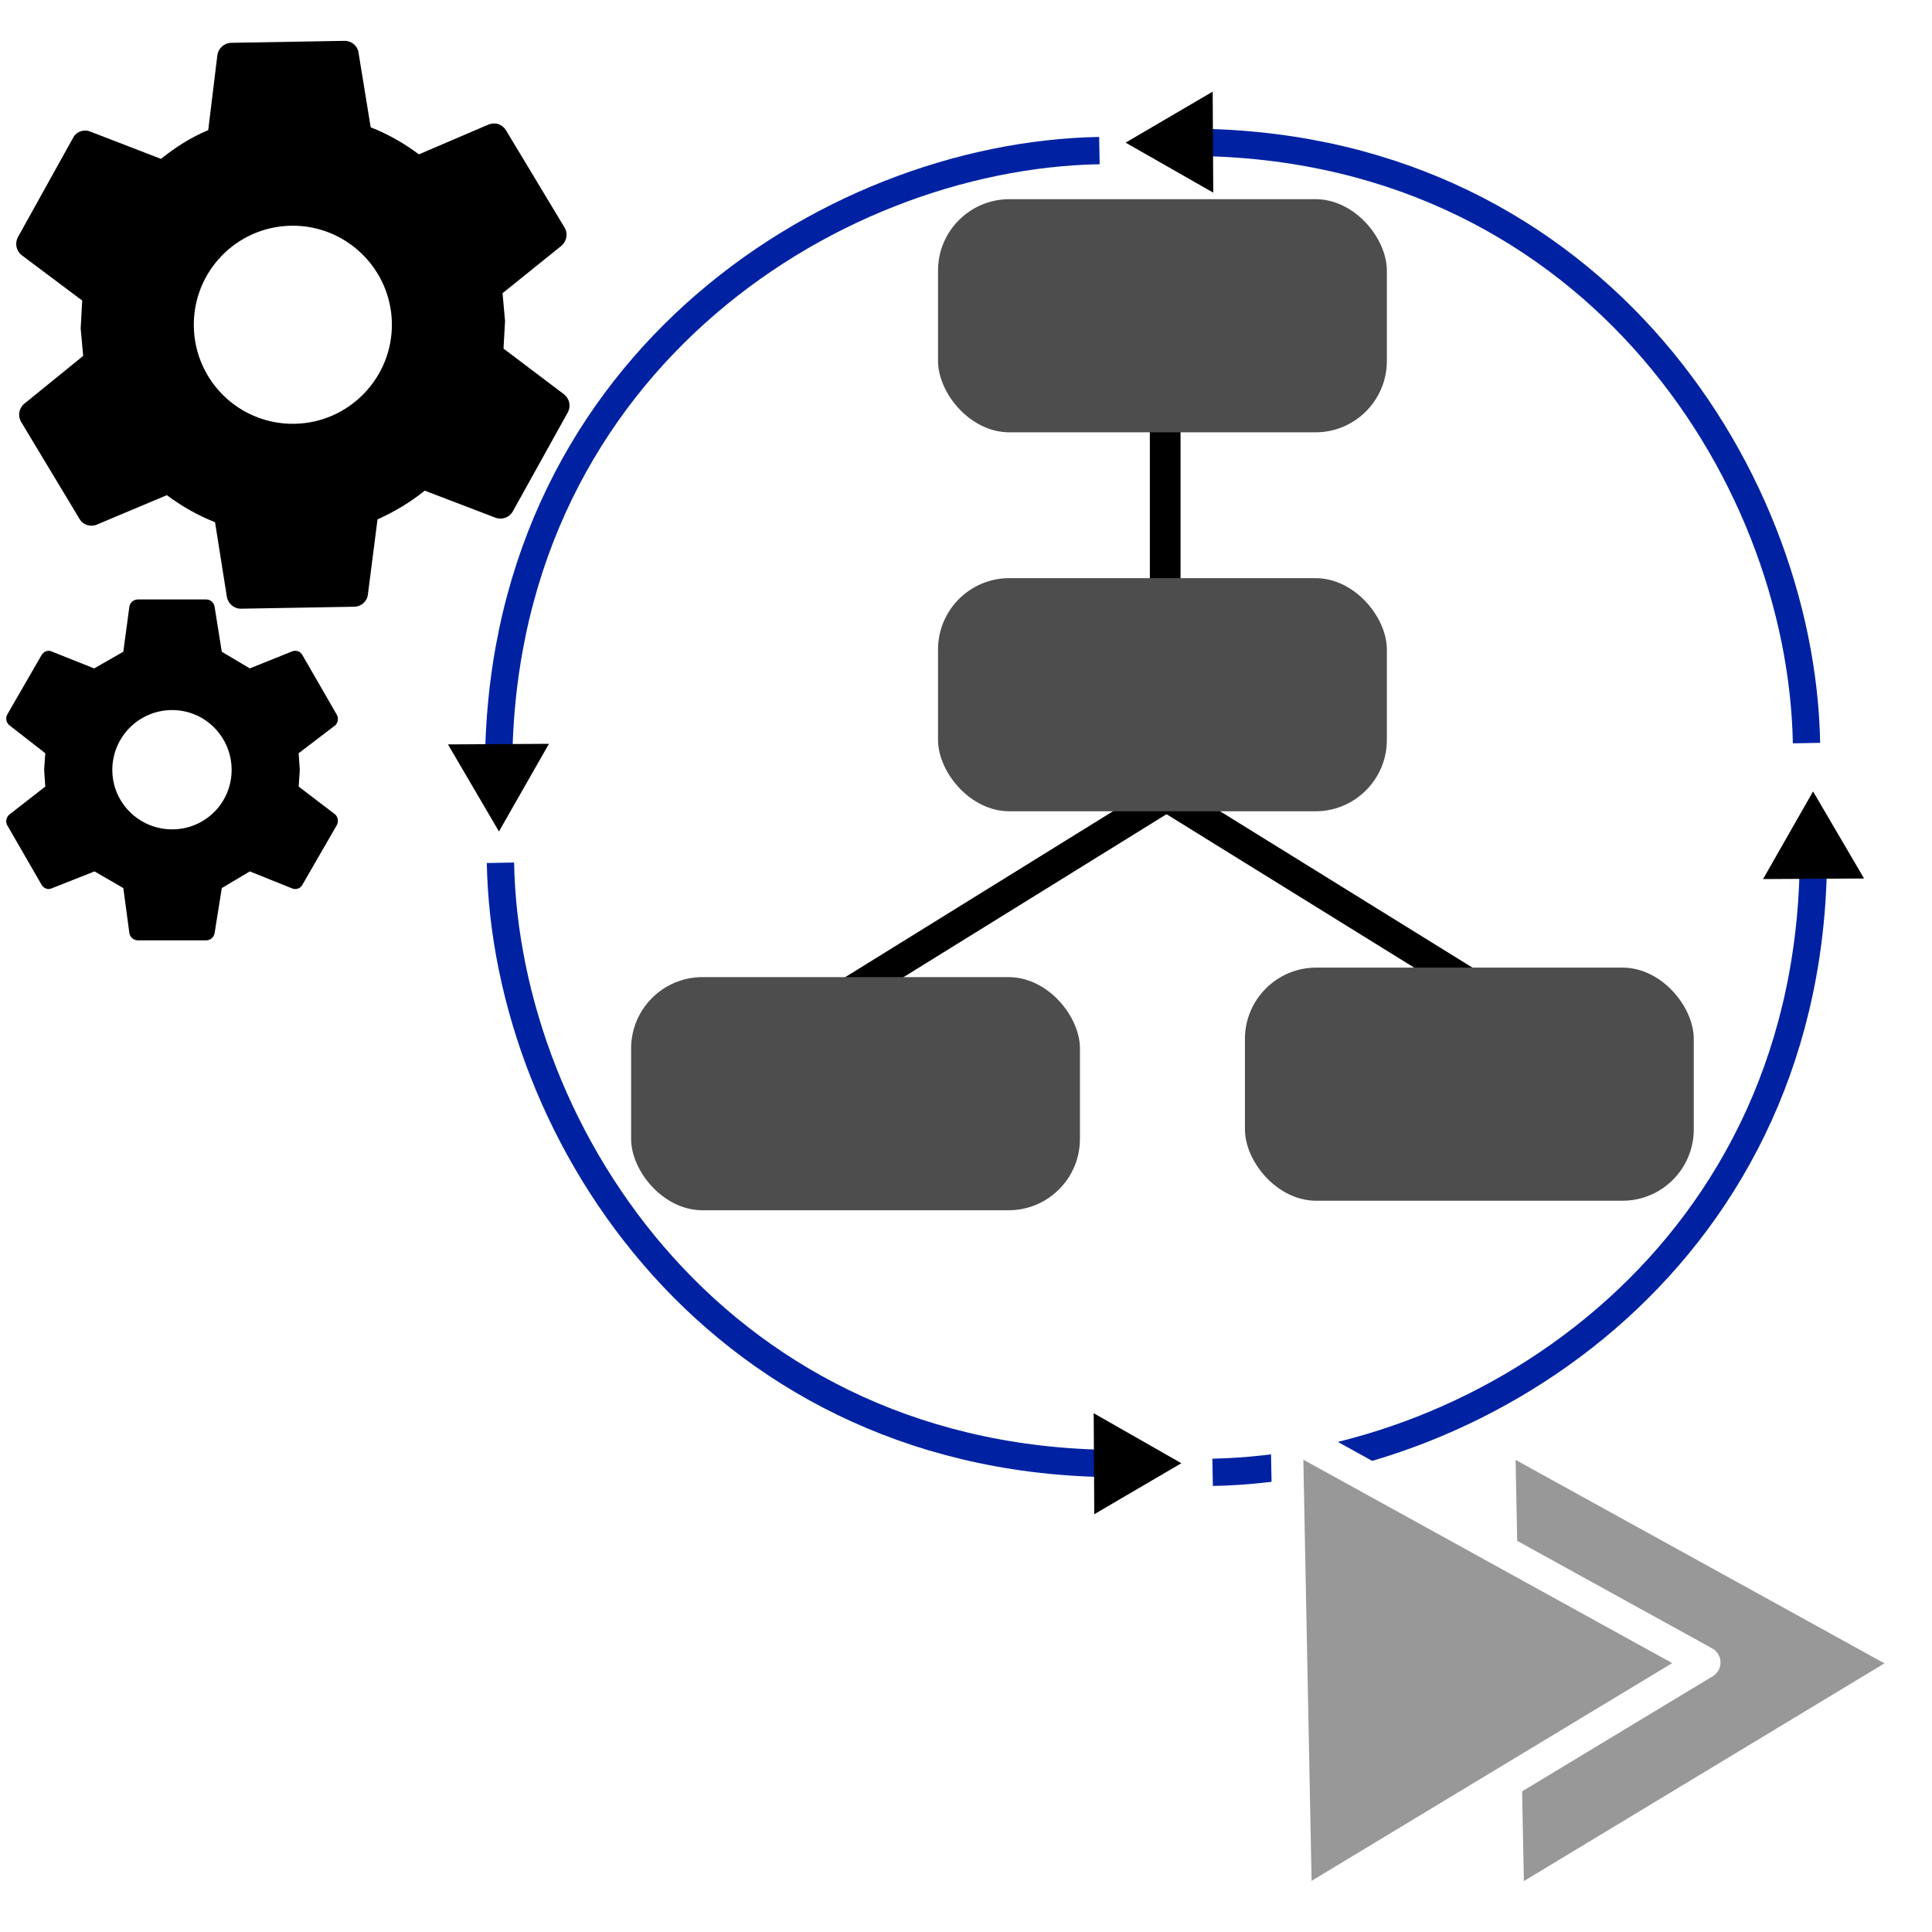<?xml version="1.0" encoding="UTF-8" standalone="no"?>
<!-- Created with Inkscape (http://www.inkscape.org/) -->

<svg
   width="300mm"
   height="300mm"
   viewBox="0 0 300 300"
   version="1.1"
   id="svg1583"
   inkscape:version="1.2.1 (9c6d41e410, 2022-07-14)"
   sodipodi:docname="workflow_processing_expand.svg"
   inkscape:export-filename="..\..\pydidas\core\icons\workflow_processing_expand.png"
   inkscape:export-xdpi="25.4"
   inkscape:export-ydpi="25.4"
   xmlns:inkscape="http://www.inkscape.org/namespaces/inkscape"
   xmlns:sodipodi="http://sodipodi.sourceforge.net/DTD/sodipodi-0.dtd"
   xmlns="http://www.w3.org/2000/svg"
   xmlns:svg="http://www.w3.org/2000/svg">
  <sodipodi:namedview
     id="namedview1585"
     pagecolor="#ffffff"
     bordercolor="#666666"
     borderopacity="1.0"
     inkscape:showpageshadow="2"
     inkscape:pageopacity="0.0"
     inkscape:pagecheckerboard="0"
     inkscape:deskcolor="#d1d1d1"
     inkscape:document-units="mm"
     showgrid="false"
     inkscape:zoom="0.31559402"
     inkscape:cx="-136.251"
     inkscape:cy="1102.6825"
     inkscape:window-width="1346"
     inkscape:window-height="1205"
     inkscape:window-x="3593"
     inkscape:window-y="156"
     inkscape:window-maximized="0"
     inkscape:current-layer="layer1" />
  <defs
     id="defs1580">
    <marker
       style="overflow:visible"
       id="TriangleStart-0"
       refX="0"
       refY="0"
       orient="auto-start-reverse"
       inkscape:stockid="TriangleStart"
       markerWidth="3.2"
       markerHeight="4"
       viewBox="0 0 5.324 6.155"
       inkscape:isstock="true"
       inkscape:collect="always"
       preserveAspectRatio="xMidYMid">
      <path
         transform="scale(0.5)"
         style="fill:context-stroke;fill-rule:evenodd;stroke:context-stroke;stroke-width:1pt"
         d="M 5.77,0 -2.88,5 V -5 Z"
         id="path135-4" />
    </marker>
    <marker
       style="overflow:visible"
       id="TriangleStart-0-4"
       refX="0"
       refY="0"
       orient="auto-start-reverse"
       inkscape:stockid="TriangleStart"
       markerWidth="3.2"
       markerHeight="4"
       viewBox="0 0 5.324 6.155"
       inkscape:isstock="true"
       inkscape:collect="always"
       preserveAspectRatio="xMidYMid">
      <path
         transform="scale(0.5)"
         style="fill:context-stroke;fill-rule:evenodd;stroke:context-stroke;stroke-width:1pt"
         d="M 5.77,0 -2.88,5 V -5 Z"
         id="path135-4-7" />
    </marker>
    <marker
       style="overflow:visible"
       id="TriangleStart-0-6"
       refX="0"
       refY="0"
       orient="auto-start-reverse"
       inkscape:stockid="TriangleStart"
       markerWidth="3.2"
       markerHeight="4"
       viewBox="0 0 5.324 6.155"
       inkscape:isstock="true"
       inkscape:collect="always"
       preserveAspectRatio="xMidYMid">
      <path
         transform="scale(0.5)"
         style="fill:context-stroke;fill-rule:evenodd;stroke:context-stroke;stroke-width:1pt"
         d="M 5.77,0 -2.88,5 V -5 Z"
         id="path135-4-3" />
    </marker>
    <marker
       style="overflow:visible"
       id="TriangleStart-0-61"
       refX="0"
       refY="0"
       orient="auto-start-reverse"
       inkscape:stockid="TriangleStart"
       markerWidth="3.2"
       markerHeight="4"
       viewBox="0 0 5.324 6.155"
       inkscape:isstock="true"
       inkscape:collect="always"
       preserveAspectRatio="xMidYMid">
      <path
         transform="scale(0.5)"
         style="fill:context-stroke;fill-rule:evenodd;stroke:context-stroke;stroke-width:1pt"
         d="M 5.77,0 -2.88,5 V -5 Z"
         id="path135-4-5" />
    </marker>
  </defs>
  <g
     inkscape:label="Ebene 1"
     inkscape:groupmode="layer"
     id="layer1">
    <path
       fill="currentColor"
       d="m 45.741,65.805 c 8.473,-0.148 15.257,-7.172 15.109,-15.645 -0.148,-8.473 -7.172,-15.257 -15.645,-15.109 -8.536,0.149 -15.257,7.172 -15.109,15.645 0.148,8.473 7.109,15.258 15.645,15.109 m 32.444,-11.678 9.416,7.119 c 0.828,0.676 1.099,1.801 0.552,2.816 l -8.522,15.342 c -0.528,0.946 -1.667,1.366 -2.682,0.989 l -10.998,-4.203 c -2.228,1.797 -4.714,3.284 -7.331,4.46 l -1.492,11.641 c -0.1,1.07 -1.035,1.902 -2.1,1.921 l -17.574,0.306 c -1.129,0.02 -2.023,-0.781 -2.229,-1.845 l -1.834,-11.583 c -2.718,-1.082 -5.191,-2.484 -7.482,-4.202 l -10.907,4.585 c -0.935,0.394 -2.135,0.037 -2.653,-0.896 L 3.298,65.54 c -0.569,-0.927 -0.376,-2.13 0.454,-2.833 l 9.162,-7.442 -0.387,-4.262 0.238,-4.336 -9.415,-7.056 c -0.849,-0.677 -1.083,-1.869 -0.552,-2.816 l 8.522,-15.342 c 0.485,-1.012 1.67,-1.41 2.619,-1.049 l 11.061,4.265 c 2.23,-1.797 4.651,-3.346 7.331,-4.46 l 1.429,-11.703 c 0.172,-1.007 1.036,-1.838 2.165,-1.858 l 17.574,-0.306 c 1.067,-0.019 2.023,0.781 2.164,1.782 l 1.897,11.645 c 2.655,1.022 5.191,2.484 7.482,4.202 l 10.843,-4.646 c 1.061,-0.396 2.133,-0.037 2.716,0.956 l 9.051,15.036 c 0.581,0.932 0.35,2.13 -0.454,2.833 l -9.164,7.38 0.389,4.325 -0.239,4.273"
       id="path2"
       style="stroke-width:6.277"
       sodipodi:nodetypes="cssscccccccccsscccccccccccccccccsscccccccccc" />
    <path
       d="m 26.733,128.784 c 5.117,0 9.234,-4.117 9.234,-9.234 0,-5.117 -4.117,-9.292 -9.234,-9.292 -5.132,2e-5 -9.292,4.16 -9.292,9.292 0,5.117 4.176,9.234 9.292,9.234 m 19.644,-6.646 5.705,4.352 c 0.411,0.411 0.529,1.118 0.178,1.705 l -5.293,9.175 c -0.293,0.589 -1,0.822 -1.587,0.589 l -6.587,-2.647 -4.352,2.588 -1.118,6.999 c -0.111,0.647 -0.647,1.118 -1.294,1.118 H 21.441 c -0.705,0 -1.236,-0.471 -1.352,-1.118 l -0.94,-6.999 -4.47,-2.588 -6.705,2.647 c -0.529,0.236 -1.176,0 -1.529,-0.589 l -5.293,-9.175 c -0.353,-0.589 -0.178,-1.294 0.293,-1.705 l 5.587,-4.352 -0.178,-2.588 0.178,-2.588 -5.587,-4.352 c -0.498,-0.422 -0.622,-1.141 -0.293,-1.705 l 5.293,-9.175 c 0.353,-0.589 1,-0.822 1.529,-0.589 l 6.646,2.647 4.528,-2.588 0.94,-6.999 c 0.111,-0.647 0.647,-1.118 1.352,-1.118 h 10.586 c 0.647,0 1.176,0.471 1.294,1.118 l 1.118,6.999 4.352,2.588 6.587,-2.647 c 0.587,-0.236 1.294,0 1.587,0.589 l 5.293,9.175 c 0.353,0.589 0.236,1.294 -0.178,1.705 l -5.705,4.352 0.178,2.588 z"
       style="fill:currentColor;stroke-width:5.881"
       id="path2135" />
    <g
       id="g6465"
       transform="translate(-13.599,-44.831)">
      <path
         style="fill:none;stroke:#000000;stroke-width:4.766;stroke-linecap:butt;stroke-linejoin:miter;stroke-dasharray:none;stroke-opacity:1"
         d="m 194.529,108.485 v 31.277"
         id="path3750" />
      <path
         style="fill:none;stroke:#000000;stroke-width:4.766;stroke-linecap:butt;stroke-linejoin:miter;stroke-dasharray:none;stroke-opacity:1"
         d="m 200.689,164.768 -68.037,42.151"
         id="path3750-3"
         sodipodi:nodetypes="cc" />
      <path
         style="fill:none;stroke:#000000;stroke-width:4.766;stroke-linecap:butt;stroke-linejoin:miter;stroke-dasharray:none;stroke-opacity:1"
         d="m 186.399,163.291 68.037,42.151"
         id="path3750-3-0"
         sodipodi:nodetypes="cc" />
      <rect
         style="fill:#4d4d4d;stroke:#6e6e6e;stroke-width:0;stroke-linecap:round;stroke-linejoin:round;stroke-dasharray:none;stroke-dashoffset:0.643;paint-order:stroke fill markers;stop-color:#000000"
         id="rect2305"
         width="69.695"
         height="36.202"
         x="159.255"
         y="75.76"
         ry="11.082" />
      <rect
         style="fill:#4d4d4d;stroke:#6e6e6e;stroke-width:0;stroke-linecap:round;stroke-linejoin:round;stroke-dasharray:none;stroke-dashoffset:0.643;paint-order:stroke fill markers;stop-color:#000000"
         id="rect2305-1"
         width="69.695"
         height="36.202"
         x="159.255"
         y="134.604"
         ry="11.082" />
      <rect
         style="fill:#4d4d4d;stroke:#6e6e6e;stroke-width:0;stroke-linecap:round;stroke-linejoin:round;stroke-dasharray:none;stroke-dashoffset:0.643;paint-order:stroke fill markers;stop-color:#000000"
         id="rect2305-2"
         width="69.695"
         height="36.202"
         x="111.598"
         y="196.557"
         ry="11.082" />
      <rect
         style="fill:#4d4d4d;stroke:#6e6e6e;stroke-width:0;stroke-linecap:round;stroke-linejoin:round;stroke-dasharray:none;stroke-dashoffset:0.643;paint-order:stroke fill markers;stop-color:#000000"
         id="rect2305-5"
         width="69.695"
         height="36.202"
         x="206.912"
         y="195.079"
         ry="11.082" />
    </g>
    <path
       style="fill:none;stroke:#0022a2;stroke-width:4.239;stroke-linecap:butt;stroke-linejoin:miter;stroke-dasharray:none;stroke-opacity:1;marker-end:url(#TriangleStart-0)"
       d="M 280.513,115.386 C 279.723,72.859 246.089,21.741 183.831,22.097"
       id="path7303-5"
       sodipodi:nodetypes="cc" />
    <path
       style="fill:none;stroke:#0022a2;stroke-width:4.239;stroke-linecap:butt;stroke-linejoin:miter;stroke-dasharray:none;stroke-opacity:1;marker-end:url(#TriangleStart-0-4)"
       d="M 170.715,23.381 C 128.188,24.172 77.07,57.805 77.426,120.063"
       id="path7303-5-6"
       sodipodi:nodetypes="cc" />
    <path
       style="fill:none;stroke:#0022a2;stroke-width:4.239;stroke-linecap:butt;stroke-linejoin:miter;stroke-dasharray:none;stroke-opacity:1;marker-end:url(#TriangleStart-0-6)"
       d="m 77.709,133.971 c 0.79,42.527 34.424,93.645 96.682,93.289"
       id="path7303-5-7"
       sodipodi:nodetypes="cc" />
    <path
       style="fill:none;stroke:#0022a2;stroke-width:4.239;stroke-linecap:butt;stroke-linejoin:miter;stroke-dasharray:none;stroke-opacity:1;marker-end:url(#TriangleStart-0-61)"
       d="m 188.294,228.62 c 42.527,-0.79 93.645,-34.424 93.289,-96.682"
       id="path7303-5-0"
       sodipodi:nodetypes="cc" />
    <path
       sodipodi:type="star"
       style="fill:#989898;fill-opacity:1;stroke:#ffffff;stroke-width:5;stroke-linejoin:round;stroke-dasharray:none;stroke-dashoffset:0.643;stroke-opacity:1;paint-order:stroke fill markers;stop-color:#000000"
       id="path9651"
       inkscape:flatsided="true"
       sodipodi:sides="3"
       sodipodi:cx="236.41924"
       sodipodi:cy="-98.927208"
       sodipodi:r1="42.764889"
       sodipodi:r2="21.382446"
       sodipodi:arg1="-0.019605331"
       sodipodi:arg2="1.0275922"
       inkscape:rounded="0"
       inkscape:randomized="0"
       d="m 279.176,-99.766 -63.409,38.286 -1.452,-74.057 z"
       inkscape:transform-center-x="-10.326142"
       inkscape:transform-center-y="0.4191843"
       transform="translate(18.444,357.951)" />
    <path
       sodipodi:type="star"
       style="fill:#989898;fill-opacity:1;stroke:#ffffff;stroke-width:5;stroke-linejoin:round;stroke-dasharray:none;stroke-dashoffset:0.643;stroke-opacity:1;paint-order:stroke fill markers;stop-color:#000000"
       id="path9651-5"
       inkscape:flatsided="true"
       sodipodi:sides="3"
       sodipodi:cx="236.41924"
       sodipodi:cy="-98.927208"
       sodipodi:r1="42.764889"
       sodipodi:r2="21.382446"
       sodipodi:arg1="-0.019605331"
       sodipodi:arg2="1.0275922"
       inkscape:rounded="0"
       inkscape:randomized="0"
       d="m 279.176,-99.766 -63.409,38.286 -1.452,-74.057 z"
       inkscape:transform-center-x="-10.326142"
       inkscape:transform-center-y="0.4191843"
       transform="translate(-14.518,357.914)" />
  </g>
</svg>
